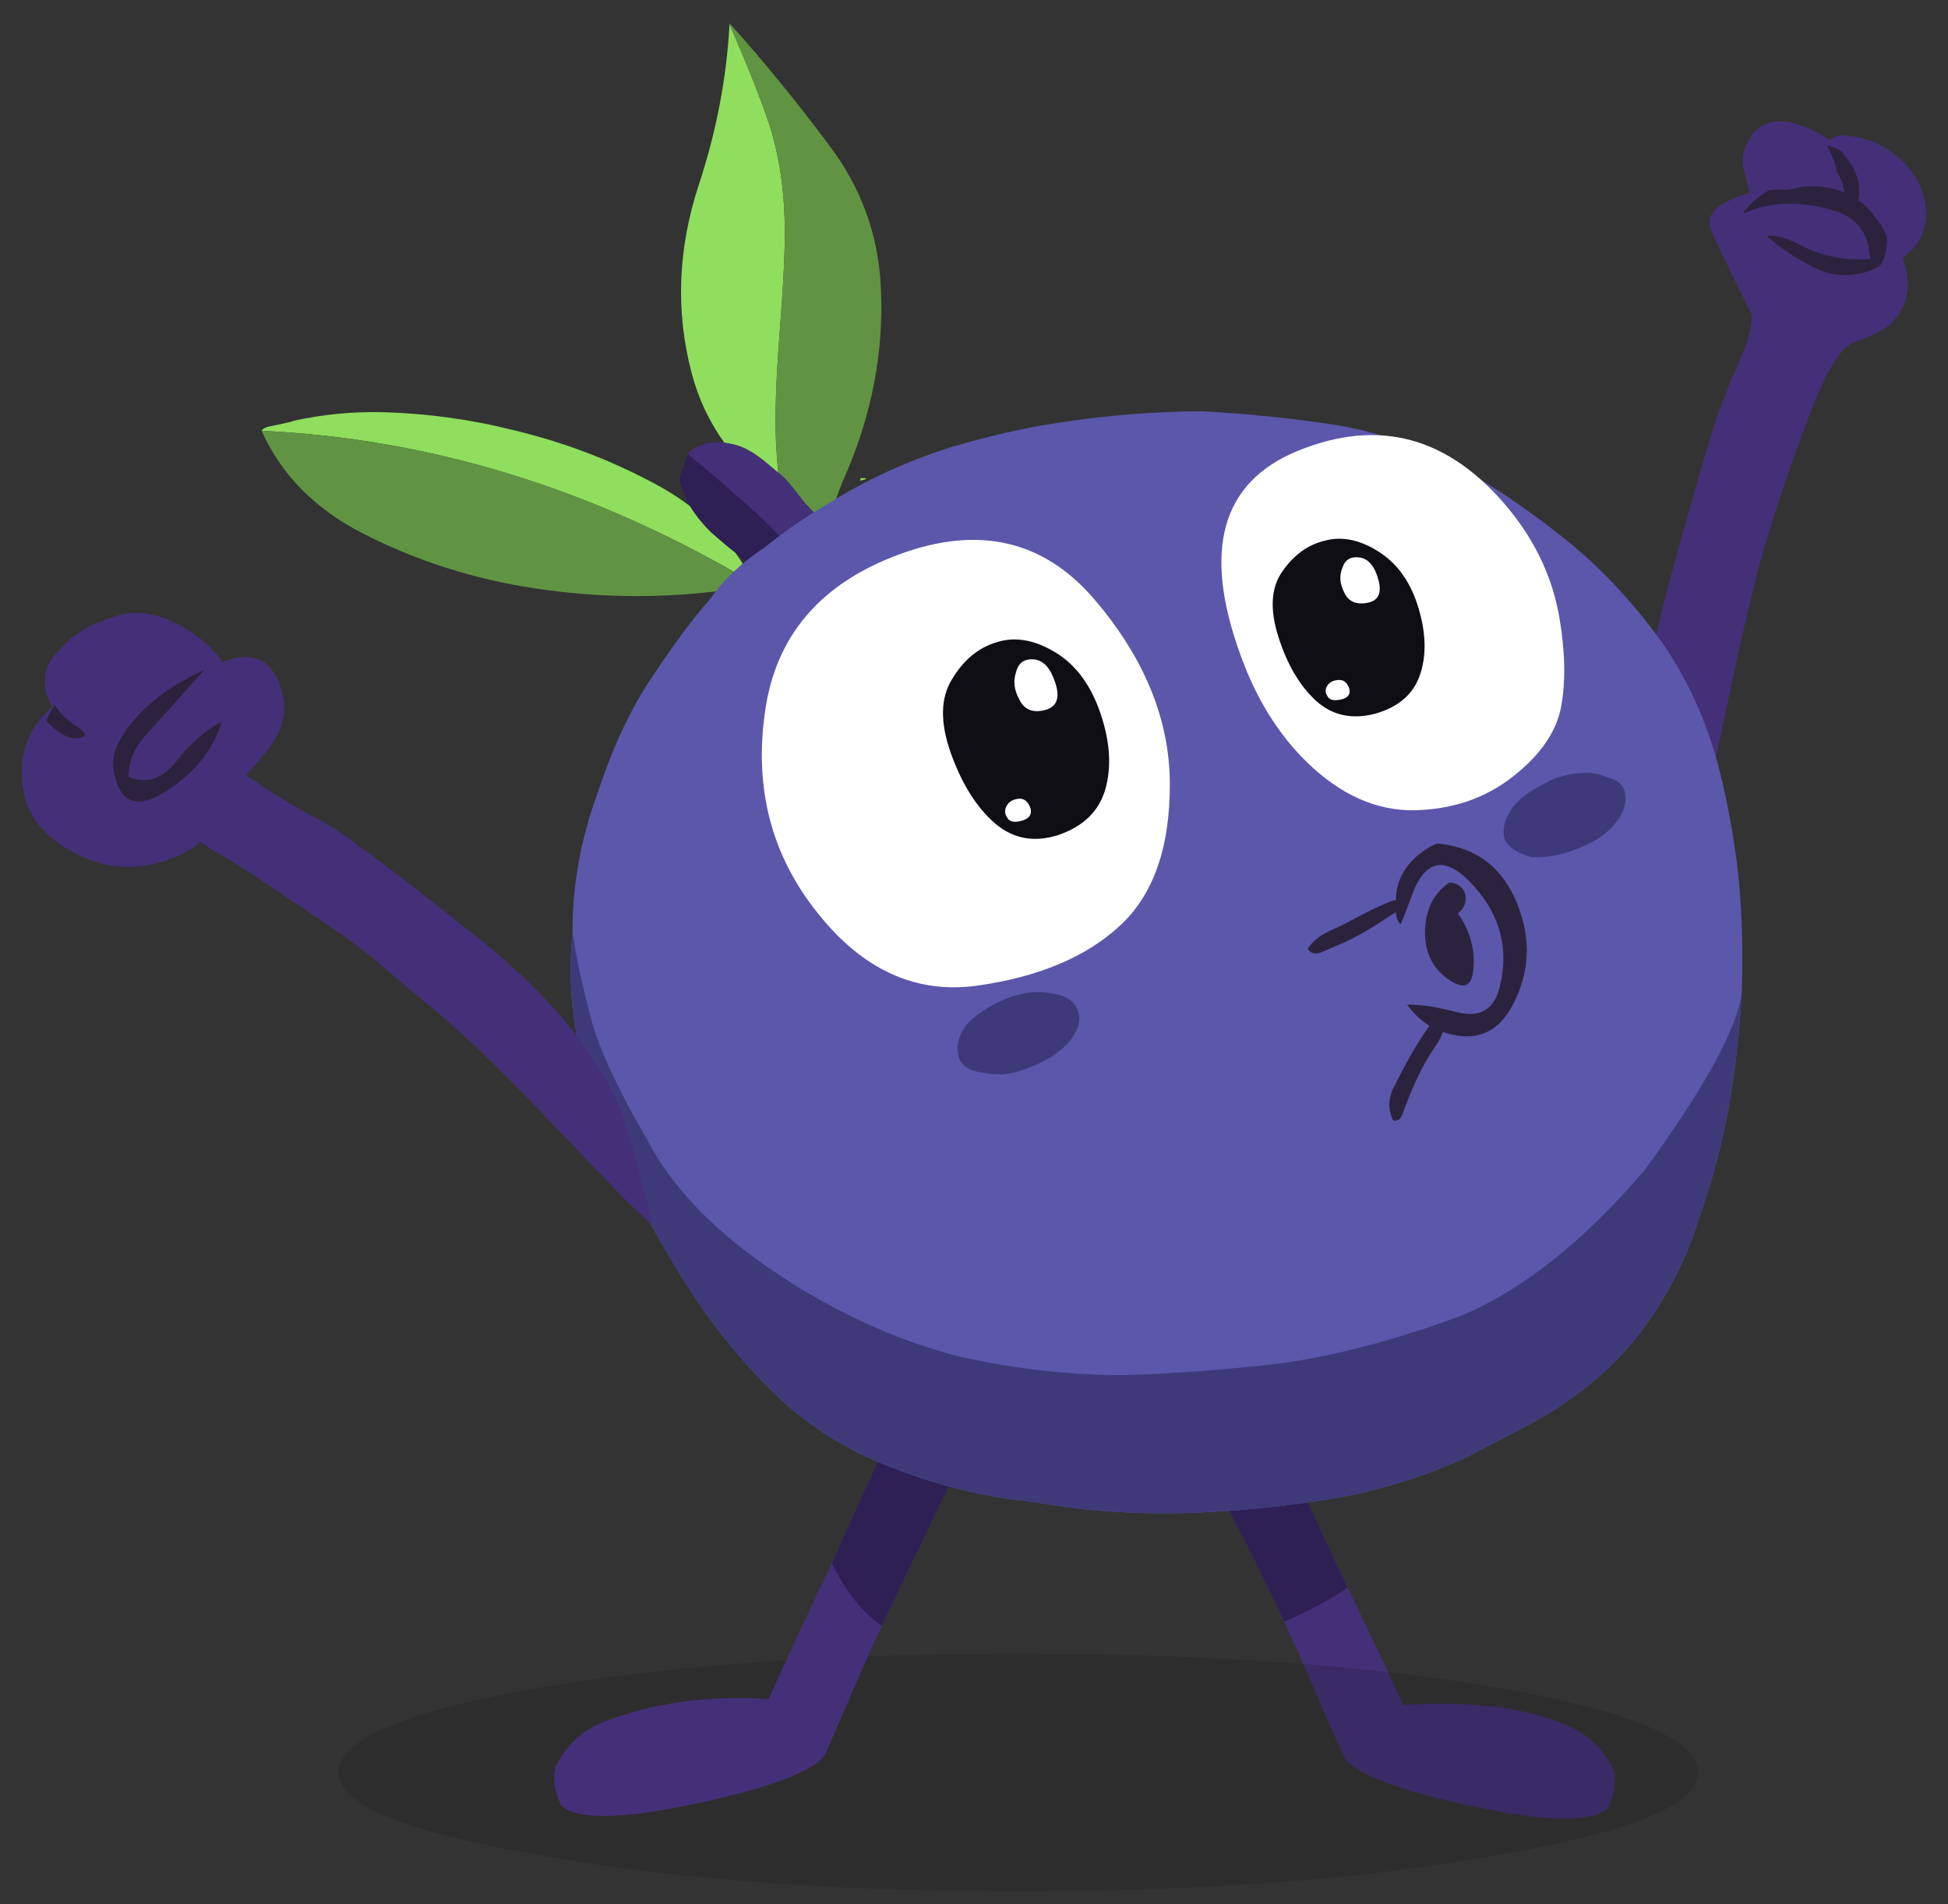<svg width="45" height="44" viewBox="0 0 45 44" fill="none" xmlns="http://www.w3.org/2000/svg">
<rect x="0" y="0" width="45" height="44" fill="#333333" stroke="none"/>
<g id="Group 1228">
<g id="Group">
<g id="Layer0_3_FILL">
<path id="Vector" d="M19.873 11.107C20.058 11.06 20.056 11.041 19.867 11.049C19.88 11.062 19.882 11.082 19.873 11.107Z" fill="#8FDE5D"/>
</g>
</g>
<g id="Group_2">
<g id="Layer0_3_MEMBER_0_FILL">
<path id="Vector_2" d="M29.233 33.647H27.771C27.926 33.973 28.084 34.297 28.248 34.62C28.308 34.731 28.368 34.845 28.428 34.961C28.845 35.764 29.246 36.576 29.633 37.396L29.626 37.402C29.639 37.424 29.652 37.447 29.665 37.473C29.789 37.739 29.912 38.008 30.032 38.278C30.075 38.373 30.412 39.146 31.043 40.597C31.293 40.984 32.278 41.362 34 41.731C35.722 42.1 36.77 42.118 37.144 41.783C37.328 41.362 37.356 41.033 37.227 40.797C37.103 40.561 36.92 40.342 36.68 40.14C36.538 40.02 36.319 39.904 36.023 39.792C35.078 39.431 33.878 39.298 32.422 39.393C31.877 38.233 31.447 37.329 31.134 36.681C31.005 36.41 30.887 36.166 30.779 35.947C30.771 35.929 30.764 35.912 30.76 35.895C30.412 35.161 30.131 34.534 29.916 34.014C29.864 33.885 29.759 33.557 29.6 33.028L29.233 33.647Z" fill="#443078"/>
</g>
</g>
<g id="Group_3">
<g id="Layer0_3_MEMBER_0_MEMBER_0_FILL">
<path id="Vector_3" d="M29.233 33.647H27.771C27.926 33.973 28.084 34.297 28.248 34.62C28.308 34.731 28.368 34.845 28.428 34.961C28.845 35.764 29.246 36.576 29.633 37.396L29.626 37.402C29.639 37.424 29.652 37.447 29.665 37.473C30.331 37.172 30.82 36.908 31.134 36.681C31.005 36.41 30.887 36.166 30.779 35.947C30.771 35.929 30.764 35.912 30.76 35.895C30.412 35.161 30.131 34.534 29.916 34.014C29.864 33.885 29.759 33.557 29.6 33.028L29.233 33.647Z" fill="#2E2055"/>
</g>
</g>
<g id="Group_4">
<g id="Layer0_3_MEMBER_1_FILL">
<path id="Vector_4" d="M37.781 16.969L37.756 17.092L37.769 17.13C37.773 17.079 37.777 17.025 37.781 16.969ZM40.422 4.453C40.264 4.496 40.111 4.554 39.965 4.627C39.561 4.803 39.415 5.029 39.527 5.303C39.566 5.419 39.66 5.63 39.81 5.935C39.956 6.24 40.167 6.669 40.442 7.223C40.485 7.309 40.463 7.513 40.377 7.835C40.364 7.917 40.227 8.249 39.965 8.833C39.961 8.846 39.883 9.048 39.733 9.439C39.583 9.825 39.231 11.021 38.677 13.027C38.123 15.028 37.884 16.256 37.962 16.712C38.039 17.163 38.065 17.568 38.039 17.929L38.664 19.81L39.108 20.126C39.907 16.119 40.459 13.617 40.764 12.621C41.065 11.625 41.41 10.614 41.801 9.587C41.908 9.299 42.014 9.048 42.117 8.833C42.383 8.279 42.63 7.968 42.857 7.899C43.167 7.801 43.418 7.68 43.611 7.539C43.92 7.268 44.075 6.935 44.075 6.54C44.058 6.33 44.015 6.137 43.946 5.96C44.294 5.716 44.479 5.383 44.5 4.962C44.487 4.502 44.309 4.095 43.965 3.738C43.605 3.395 43.201 3.197 42.754 3.145C42.6 3.107 42.469 3.12 42.361 3.184C42.323 3.193 42.284 3.21 42.245 3.236C42.168 3.171 42.082 3.115 41.988 3.068C41.683 2.901 41.387 2.81 41.099 2.798C40.773 2.815 40.538 2.961 40.397 3.236C40.259 3.459 40.223 3.697 40.287 3.951C40.326 4.092 40.364 4.241 40.403 4.395C40.403 4.417 40.41 4.436 40.422 4.453ZM42.014 7.262C42.001 7.287 41.994 7.313 41.994 7.339C41.99 7.313 41.992 7.287 42.001 7.262C42.005 7.262 42.009 7.262 42.014 7.262Z" fill="#443078"/>
<path id="Vector_5" d="M41.994 7.339C41.994 7.313 42.001 7.287 42.013 7.262C42.009 7.262 42.005 7.262 42.001 7.262C41.992 7.287 41.99 7.313 41.994 7.339Z" fill="#2B233D"/>
</g>
</g>
<g id="Group_5">
<g id="Layer0_3_MEMBER_1_MEMBER_0_FILL">
<path id="Vector_6" d="M40.861 5.445C40.839 5.445 40.826 5.451 40.822 5.464C41.127 5.735 41.501 5.98 41.943 6.199C42.269 6.358 42.621 6.396 42.999 6.315C43.188 6.272 43.336 6.207 43.444 6.121C43.469 6.074 43.491 6.033 43.508 5.999C43.564 5.874 43.592 5.705 43.592 5.49V5.484C43.536 5.329 43.44 5.166 43.302 4.994C43.19 4.839 43.068 4.719 42.935 4.633C42.931 4.616 42.933 4.599 42.941 4.582C42.976 4.26 42.898 3.972 42.709 3.719C42.654 3.646 42.604 3.581 42.561 3.525C42.574 3.525 42.587 3.528 42.6 3.532C42.566 3.51 42.533 3.491 42.503 3.474C42.37 3.401 42.276 3.364 42.22 3.364V3.403C42.263 3.472 42.308 3.568 42.355 3.693C42.394 3.796 42.419 3.89 42.432 3.976C42.492 4.062 42.538 4.155 42.568 4.253C42.576 4.313 42.593 4.38 42.619 4.453C42.306 4.316 41.958 4.273 41.576 4.324C41.443 4.371 41.292 4.391 41.125 4.382C41.035 4.378 40.947 4.382 40.861 4.395C40.629 4.528 40.427 4.708 40.255 4.936C40.899 4.657 41.599 4.633 42.355 4.865C42.828 5.007 43.1 5.303 43.173 5.754C43.186 5.832 43.197 5.909 43.205 5.986C42.6 6.033 42.027 5.909 41.486 5.612C41.279 5.505 41.071 5.449 40.861 5.445Z" fill="#2B233D"/>
</g>
</g>
<g id="Group_6">
<g id="Layer0_3_MEMBER_2_FILL">
<path id="Vector_7" d="M17.4 13.472C16.958 12.548 16.251 11.812 15.281 11.262C14.224 10.674 13.088 10.233 11.873 9.941C10.868 9.688 9.844 9.548 8.8 9.523C8.126 9.51 7.454 9.576 6.784 9.722C6.732 9.744 6.679 9.759 6.623 9.768C6.494 9.798 6.363 9.825 6.23 9.851C6.131 9.873 6.069 9.907 6.043 9.954C9.968 10.135 13.754 11.307 17.4 13.472Z" fill="#8FDE5D"/>
<path id="Vector_8" d="M17.252 13.562C17.308 13.549 17.359 13.529 17.406 13.504C17.406 13.495 17.404 13.484 17.4 13.471C13.754 11.307 9.968 10.135 6.043 9.954C6.498 10.972 7.282 11.764 8.394 12.331C9.631 12.963 10.952 13.383 12.356 13.594C13.988 13.843 15.62 13.832 17.252 13.562Z" fill="#619442"/>
</g>
</g>
<g id="Group_7">
<g id="Group_8">
<g id="shad_0_Layer0_0_FILL">
<path id="Vector_9" d="M39.236 40.953C39.236 40.196 37.703 39.545 34.638 38.999C31.573 38.471 27.869 38.208 23.525 38.208C19.181 38.208 15.477 38.471 12.412 38.999C9.347 39.545 7.815 40.196 7.815 40.953C7.815 41.692 9.347 42.326 12.412 42.854C15.477 43.417 19.181 43.699 23.525 43.699C27.869 43.699 31.573 43.417 34.638 42.854C37.703 42.326 39.236 41.692 39.236 40.953Z" fill="#16141C" fill-opacity="0.2"/>
</g>
</g>
</g>
<g id="Group_9">
<g id="Layer0_3_MEMBER_4_FILL">
<path id="Vector_10" d="M19.216 36.12C18.864 36.842 18.377 37.888 17.754 39.258C16.384 39.163 15.12 39.337 13.96 39.779C13.724 39.874 13.546 39.973 13.425 40.076C13.185 40.278 13.002 40.496 12.878 40.733C12.749 40.969 12.777 41.297 12.961 41.718C13.335 42.053 14.383 42.036 16.105 41.667C17.827 41.297 18.813 40.919 19.062 40.533C19.693 39.081 20.03 38.309 20.073 38.214C20.172 37.995 20.271 37.778 20.369 37.563C20.855 36.546 21.409 35.388 22.031 34.091L20.762 32.713L20.009 34.362C19.773 34.882 19.508 35.468 19.216 36.12Z" fill="#443078"/>
<path id="Vector_11" d="M23.152 34.104C23.139 34.1 23.129 34.096 23.12 34.091H23.107C23.12 34.096 23.135 34.1 23.152 34.104Z" fill="#2E2055"/>
</g>
</g>
<g id="Group_10">
<g id="Layer0_3_MEMBER_4_MEMBER_0_FILL">
<path id="Vector_12" d="M19.216 36.127C19.547 36.788 19.931 37.267 20.369 37.563C20.855 36.546 21.409 35.388 22.031 34.091L20.762 32.713L20.009 34.362C19.772 34.882 19.508 35.468 19.216 36.12V36.127Z" fill="#2E2055"/>
</g>
</g>
<g id="Group_11">
<g id="Layer0_3_MEMBER_5_FILL">
<path id="Vector_13" d="M16.988 0.872C16.94 0.764 16.895 0.663 16.852 0.569C16.784 1.81 16.547 3.042 16.144 4.266C15.658 5.744 15.603 7.193 15.976 8.615C16.29 9.804 16.981 10.762 18.05 11.488C17.99 11.088 17.95 10.674 17.928 10.244C17.898 9.622 17.926 8.763 18.012 7.668C18.102 6.512 18.141 5.686 18.128 5.188C18.111 4.277 17.977 3.463 17.728 2.746C17.561 2.261 17.314 1.636 16.988 0.872Z" fill="#8FDE5D"/>
<path id="Vector_14" d="M16.852 0.537C16.852 0.549 16.852 0.56 16.852 0.569C16.895 0.663 16.94 0.764 16.988 0.872C17.314 1.636 17.561 2.261 17.728 2.746C17.977 3.463 18.111 4.277 18.128 5.188C18.141 5.686 18.102 6.512 18.012 7.668C17.926 8.763 17.898 9.622 17.928 10.244C17.95 10.674 17.99 11.088 18.05 11.488C18.132 11.539 18.212 11.588 18.289 11.636C18.598 11.825 18.847 12.041 19.036 12.286C19.058 12.205 19.083 12.125 19.113 12.048C19.156 11.953 19.197 11.861 19.236 11.771C19.317 11.5 19.418 11.23 19.538 10.959C20.144 9.559 20.415 8.131 20.35 6.676C20.299 5.452 19.904 4.35 19.165 3.371C18.435 2.388 17.664 1.443 16.852 0.537Z" fill="#619442"/>
</g>
</g>
<g id="Group_12">
<g id="Layer0_3_MEMBER_6_FILL">
<path id="Vector_15" d="M15.77 10.843L15.719 10.972C15.714 10.976 15.71 10.985 15.706 10.998C15.701 11.006 15.699 11.019 15.699 11.037L15.693 11.043H15.699C15.695 11.124 15.734 11.26 15.815 11.449C15.918 11.694 16.086 11.94 16.318 12.19C16.356 12.232 16.399 12.275 16.447 12.318C16.52 12.383 16.653 12.497 16.846 12.66C17.031 12.802 17.164 12.913 17.245 12.995C17.258 13.008 17.357 13.108 17.542 13.297C18.259 14.045 18.656 14.461 18.733 14.547C18.836 14.655 18.916 14.717 18.972 14.734C19.079 14.798 19.201 14.809 19.339 14.766C19.433 14.736 19.547 14.68 19.68 14.599C19.856 14.466 20.009 14.339 20.138 14.219C20.189 14.167 20.239 14.118 20.286 14.07C20.307 14.049 20.327 14.025 20.344 14C20.507 13.789 20.619 13.577 20.679 13.362C20.563 13.332 20.455 13.345 20.357 13.401L19.081 12.119C18.854 11.9 18.682 11.724 18.566 11.591C18.368 11.329 18.218 11.144 18.115 11.037C18.012 10.951 17.857 10.822 17.651 10.65C17.505 10.534 17.385 10.452 17.29 10.405C17.149 10.324 16.99 10.27 16.814 10.244C16.638 10.21 16.474 10.21 16.324 10.244C16.144 10.283 16 10.36 15.893 10.476C15.893 10.48 15.89 10.485 15.886 10.489C15.865 10.562 15.826 10.68 15.77 10.843Z" fill="#2E2055"/>
</g>
</g>
<g id="Group_13">
<g id="Layer0_3_MEMBER_6_MEMBER_0_FILL">
<path id="Vector_16" d="M15.893 10.476C15.893 10.48 15.89 10.485 15.886 10.489C17.162 11.545 17.928 12.248 18.186 12.595C18.439 12.939 18.748 12.973 19.113 12.698L20.344 14C20.507 13.789 20.619 13.577 20.679 13.362C20.563 13.332 20.456 13.345 20.357 13.401L19.081 12.119C18.854 11.9 18.682 11.724 18.566 11.59C18.368 11.329 18.218 11.144 18.115 11.037C18.012 10.951 17.857 10.822 17.651 10.65C17.505 10.534 17.385 10.452 17.291 10.405C17.149 10.324 16.99 10.27 16.814 10.244C16.638 10.21 16.475 10.21 16.324 10.244C16.144 10.283 16 10.36 15.893 10.476Z" fill="#443078"/>
</g>
</g>
<g id="Group_14">
<g id="Layer0_3_MEMBER_7_FILL">
<path id="Vector_17" d="M24.453 9.767C23.642 9.892 22.826 10.077 22.006 10.321C20.962 10.648 20.004 11.086 19.133 11.636C18.6 11.949 18.108 12.288 17.657 12.653C17.142 12.988 16.719 13.39 16.389 13.858C16.006 14.292 15.57 14.878 15.081 15.616C14.578 16.355 14.151 17.263 13.799 18.341C13.412 19.398 13.221 20.463 13.226 21.536C13.123 22.55 13.198 23.535 13.451 24.493C13.709 25.571 14.121 26.621 14.688 27.643C15.079 28.395 15.504 29.129 15.963 29.846C16.547 30.744 17.226 31.562 17.999 32.3C18.768 33.013 19.646 33.552 20.634 33.917C21.523 34.269 22.427 34.51 23.346 34.639C23.741 34.682 24.161 34.742 24.608 34.819C25.712 34.961 26.822 34.999 27.938 34.935C28.845 34.888 29.783 34.787 30.753 34.632C31.758 34.465 32.772 34.158 33.794 33.711C34.352 33.428 34.925 33.127 35.514 32.809C36.021 32.526 36.508 32.18 36.976 31.772C37.865 30.986 38.565 29.949 39.076 28.661C39.222 28.249 39.359 27.834 39.488 27.418C39.892 26.125 40.141 24.626 40.236 22.921C40.274 21.796 40.233 20.774 40.113 19.855C40.006 19.073 39.864 18.343 39.688 17.665C39.357 16.462 38.853 15.423 38.174 14.547C37.573 13.757 36.91 13.068 36.184 12.479C35.454 11.895 34.724 11.386 33.994 10.953C33.027 10.399 32.01 10.025 30.94 9.832C29.862 9.664 28.802 9.555 27.758 9.503C26.659 9.508 25.557 9.596 24.453 9.767Z" fill="#5B57AB"/>
</g>
</g>
<g id="Group_15">
<g id="Layer0_3_MEMBER_7_MEMBER_0_FILL">
<path id="Vector_18" d="M13.226 21.536C13.123 22.55 13.198 23.535 13.451 24.493C13.709 25.571 14.121 26.621 14.688 27.643C15.079 28.395 15.504 29.129 15.963 29.846C16.547 30.744 17.226 31.562 17.999 32.3C18.768 33.013 19.646 33.552 20.634 33.917C21.523 34.269 22.427 34.51 23.346 34.639C23.741 34.682 24.161 34.742 24.608 34.819C25.712 34.961 26.822 34.999 27.938 34.935C28.845 34.888 29.783 34.787 30.753 34.632C31.758 34.465 32.772 34.158 33.794 33.711C34.352 33.428 34.925 33.127 35.514 32.809C36.021 32.526 36.508 32.18 36.976 31.772C37.865 30.986 38.565 29.949 39.076 28.661C39.222 28.248 39.359 27.834 39.488 27.418C39.892 26.125 40.141 24.626 40.236 22.921C40.145 23.733 39.4 25.101 38 27.025C36.596 28.674 35.181 29.799 33.755 30.4C32.287 30.945 30.91 31.31 29.626 31.495C28.312 31.65 27.09 31.742 25.961 31.772C24.724 31.776 23.453 31.633 22.147 31.34C20.735 30.976 19.356 30.351 18.012 29.466C16.556 28.513 15.527 27.454 14.926 26.29C14.209 25.053 13.773 24.089 13.619 23.398C13.438 22.719 13.307 22.099 13.226 21.536Z" fill="#3E3A7A"/>
</g>
</g>
<g id="Group_16">
<g id="Layer0_3_MEMBER_8_FILL">
<path id="Vector_19" d="M33.858 20.75C33.858 20.643 33.816 20.553 33.73 20.48C33.657 20.424 33.575 20.394 33.485 20.39C33.107 20.643 32.918 21.034 32.918 21.562C32.922 22.009 33.092 22.357 33.427 22.606C33.792 22.872 33.994 22.812 34.032 22.425C34.084 21.953 33.966 21.513 33.678 21.105C33.712 21.075 33.745 21.043 33.775 21.008C33.831 20.935 33.858 20.849 33.858 20.75ZM32.461 20.087C32.345 20.259 32.276 20.448 32.255 20.654C32.25 20.701 32.248 20.748 32.248 20.796C32.188 20.804 32.126 20.823 32.061 20.854C31.846 20.944 31.634 21.045 31.424 21.156C31.187 21.285 30.947 21.405 30.702 21.517C30.483 21.616 30.318 21.751 30.206 21.923C30.279 22.03 30.382 22.058 30.515 22.007C30.687 21.934 30.865 21.856 31.05 21.775C31.312 21.654 31.559 21.519 31.791 21.369C31.945 21.266 32.098 21.167 32.248 21.073C32.248 21.081 32.248 21.092 32.248 21.105C32.257 21.216 32.293 21.3 32.358 21.356C32.444 21.15 32.529 20.927 32.615 20.686C32.933 19.823 33.416 19.759 34.065 20.493C34.666 21.171 34.859 21.942 34.644 22.805C34.516 23.329 34.185 23.523 33.652 23.385C33.193 23.265 32.811 23.207 32.506 23.211C32.648 23.413 32.819 23.576 33.021 23.701C32.875 23.907 32.738 24.122 32.609 24.345C32.463 24.603 32.323 24.867 32.19 25.137C32.066 25.395 32.063 25.646 32.184 25.891C32.282 25.908 32.351 25.865 32.39 25.762C32.489 25.487 32.6 25.212 32.725 24.938C32.849 24.667 32.998 24.407 33.169 24.158C33.246 24.047 33.3 23.941 33.33 23.843C33.36 23.851 33.392 23.862 33.427 23.875C34.101 24.068 34.601 23.86 34.928 23.25C35.336 22.494 35.379 21.712 35.057 20.905C34.808 20.27 34.408 19.847 33.858 19.636C33.657 19.559 33.433 19.509 33.188 19.488V19.494C33.09 19.533 33.002 19.58 32.924 19.636C32.74 19.752 32.585 19.902 32.461 20.087Z" fill="#2B233D"/>
<path id="Vector_20" d="M36.441 19.61C36.841 19.456 37.133 19.258 37.318 19.018C37.537 18.751 37.603 18.494 37.517 18.245C37.47 18.116 37.358 18.026 37.182 17.974C37.096 17.948 37.004 17.916 36.905 17.878C36.557 17.826 36.195 17.875 35.817 18.026C35.696 18.094 35.585 18.157 35.482 18.212C35.258 18.337 35.08 18.483 34.947 18.651C34.749 18.925 34.689 19.181 34.767 19.417C34.857 19.58 35.057 19.709 35.366 19.803C35.701 19.825 36.059 19.761 36.441 19.61ZM24.801 23.926C24.939 23.716 24.969 23.516 24.892 23.327C24.801 23.112 24.593 22.986 24.267 22.947C23.953 22.887 23.605 22.932 23.223 23.082C22.832 23.25 22.532 23.45 22.321 23.681C22.158 23.918 22.094 24.126 22.128 24.306C22.137 24.341 22.141 24.381 22.141 24.429C22.227 24.643 22.431 24.764 22.753 24.789C23.071 24.867 23.419 24.822 23.797 24.654C24.183 24.517 24.492 24.313 24.724 24.042C24.754 24.003 24.78 23.965 24.801 23.926Z" fill="#3E3A7A"/>
</g>
</g>
<g id="Group_17">
<g id="Layer0_3_MEMBER_9_FILL">
<path id="Vector_21" d="M36.029 14.303C35.875 13.379 35.486 12.535 34.863 11.771C33.489 10.092 31.855 9.643 29.961 10.425C28.213 11.15 27.777 12.718 28.654 15.127C29.014 16.136 29.529 16.967 30.2 17.62C30.973 18.367 31.795 18.734 32.667 18.721C33.543 18.704 34.298 18.449 34.934 17.955C35.574 17.457 35.95 16.918 36.061 16.338C36.169 15.758 36.158 15.08 36.029 14.303ZM25.278 13.845C24.106 12.479 22.605 12.134 20.775 12.808C18.946 13.482 17.911 14.7 17.67 16.46C17.421 18.226 17.825 19.767 18.881 21.086C19.925 22.408 21.157 22.971 22.579 22.773C23.996 22.572 25.093 22.11 25.871 21.388C26.644 20.675 27.028 19.582 27.024 18.11C27.019 16.624 26.438 15.202 25.278 13.845Z" fill="white"/>
</g>
</g>
<g id="Group_18">
<g id="Group_19">
<g id="pupil1_0_Layer0_0_FILL">
<path id="Vector_22" d="M32.797 15.608C32.952 15.167 32.946 14.657 32.777 14.078C32.605 13.488 32.309 13.052 31.886 12.771C31.448 12.482 31.031 12.387 30.635 12.485C30.235 12.572 29.901 12.807 29.634 13.188C29.363 13.559 29.327 14.063 29.528 14.702C29.728 15.341 30.017 15.836 30.394 16.186C30.768 16.527 31.221 16.629 31.753 16.494C32.293 16.345 32.642 16.049 32.797 15.608Z" fill="#100E15"/>
</g>
</g>
<g id="Group_20">
<g id="pupil1_0_Layer0_1_FILL">
<path id="Vector_23" d="M31.172 15.92C31.129 15.784 31.054 15.714 30.945 15.71C30.813 15.712 30.719 15.755 30.665 15.838C30.611 15.921 30.61 16.002 30.661 16.078C30.703 16.169 30.805 16.198 30.968 16.164C31.131 16.131 31.199 16.049 31.172 15.92ZM31.588 13.928C31.841 13.881 31.925 13.704 31.842 13.397C31.759 13.09 31.619 12.918 31.42 12.882C31.21 12.849 31.074 12.927 31.012 13.114C30.935 13.295 30.948 13.485 31.051 13.684C31.145 13.897 31.324 13.978 31.588 13.928Z" fill="white"/>
</g>
</g>
</g>
<g id="Group_21">
<g id="Group_22">
<g id="pupil1_0_Layer0_0_FILL_2">
<path id="Vector_24" d="M25.537 18.225C25.679 17.718 25.643 17.144 25.428 16.501C25.21 15.847 24.865 15.374 24.395 15.082C23.907 14.784 23.452 14.702 23.031 14.837C22.606 14.96 22.26 15.245 21.994 15.691C21.723 16.125 21.714 16.697 21.966 17.404C22.219 18.112 22.558 18.652 22.984 19.024C23.406 19.385 23.899 19.473 24.464 19.288C25.038 19.086 25.395 18.732 25.537 18.225Z" fill="#100E15"/>
</g>
</g>
<g id="Group_23">
<g id="pupil1_0_Layer0_1_FILL_2">
<path id="Vector_25" d="M23.806 18.677C23.752 18.526 23.667 18.451 23.55 18.453C23.408 18.464 23.31 18.518 23.256 18.615C23.203 18.712 23.206 18.803 23.265 18.886C23.315 18.986 23.427 19.012 23.601 18.964C23.774 18.916 23.843 18.82 23.806 18.677ZM24.14 16.405C24.409 16.337 24.49 16.132 24.383 15.791C24.276 15.45 24.115 15.265 23.9 15.237C23.671 15.213 23.529 15.308 23.474 15.523C23.401 15.732 23.426 15.945 23.548 16.163C23.661 16.398 23.858 16.478 24.14 16.405Z" fill="white"/>
</g>
</g>
</g>
<g id="Group_24">
<g id="Layer0_3_MEMBER_10_FILL">
<path id="Vector_26" d="M5.058 15.185C5.045 15.172 5.034 15.157 5.025 15.14C4.823 14.908 4.594 14.713 4.336 14.554C4.078 14.386 3.801 14.268 3.505 14.199C3.192 14.122 2.87 14.15 2.539 14.283C2.032 14.433 1.611 14.713 1.276 15.12C1.023 15.43 0.967 15.762 1.109 16.119C1.113 16.128 1.117 16.138 1.122 16.151C1.147 16.211 1.177 16.271 1.212 16.331C1.208 16.336 1.203 16.338 1.199 16.338C0.662 16.81 0.435 17.401 0.516 18.109C0.572 18.638 0.817 19.069 1.251 19.404C2.079 20.04 2.966 20.19 3.911 19.855C4.246 19.73 4.482 19.595 4.62 19.449C4.791 19.565 4.967 19.675 5.148 19.778C5.466 19.967 5.781 20.166 6.095 20.377C7.477 21.296 8.317 21.882 8.613 22.135C8.905 22.389 9.386 22.795 10.056 23.353C10.726 23.907 11.527 24.674 12.459 25.653C13.391 26.627 14.007 27.27 14.308 27.579C14.595 27.871 14.855 28.116 15.087 28.313L14.598 26.419C14.181 24.809 12.981 23.213 10.997 21.633C9.008 20.048 7.802 19.151 7.377 18.94C6.951 18.73 6.397 18.395 5.715 17.936C5.706 17.918 5.7 17.903 5.695 17.89C5.91 17.676 6.105 17.439 6.281 17.182C6.608 16.722 6.651 16.226 6.41 15.694C6.204 15.239 5.839 15.086 5.315 15.236C5.272 15.249 5.231 15.264 5.193 15.281C5.167 15.29 5.141 15.299 5.116 15.307C5.107 15.264 5.088 15.223 5.058 15.185Z" fill="#443078"/>
</g>
</g>
<g id="Group_25">
<g id="Layer0_3_MEMBER_10_MEMBER_0_FILL">
<path id="Vector_27" d="M1.792 16.795C1.779 16.787 1.768 16.78 1.759 16.776C1.605 16.677 1.474 16.563 1.366 16.434C1.358 16.422 1.349 16.411 1.341 16.402C1.306 16.359 1.281 16.319 1.263 16.28C1.182 16.417 1.117 16.542 1.07 16.654L1.064 16.647C1.068 16.652 1.073 16.658 1.077 16.666V16.66C1.248 16.853 1.422 16.978 1.598 17.034C1.749 17.072 1.871 17.059 1.966 16.995C1.935 16.913 1.878 16.847 1.792 16.795ZM5.116 16.699C5.098 16.69 5.081 16.692 5.064 16.705C4.695 16.915 4.37 17.203 4.091 17.568C3.782 17.976 3.421 18.109 3.009 17.968C2.996 17.963 2.981 17.953 2.964 17.935C2.973 17.6 3.097 17.296 3.338 17.021C3.698 16.617 4.16 16.102 4.723 15.475C3.812 15.891 3.164 16.428 2.777 17.085C2.627 17.338 2.58 17.596 2.635 17.858C2.786 18.614 3.237 18.721 3.988 18.18C4.564 17.772 4.939 17.278 5.116 16.699Z" fill="#2B233D"/>
</g>
</g>
</g>
</svg>
